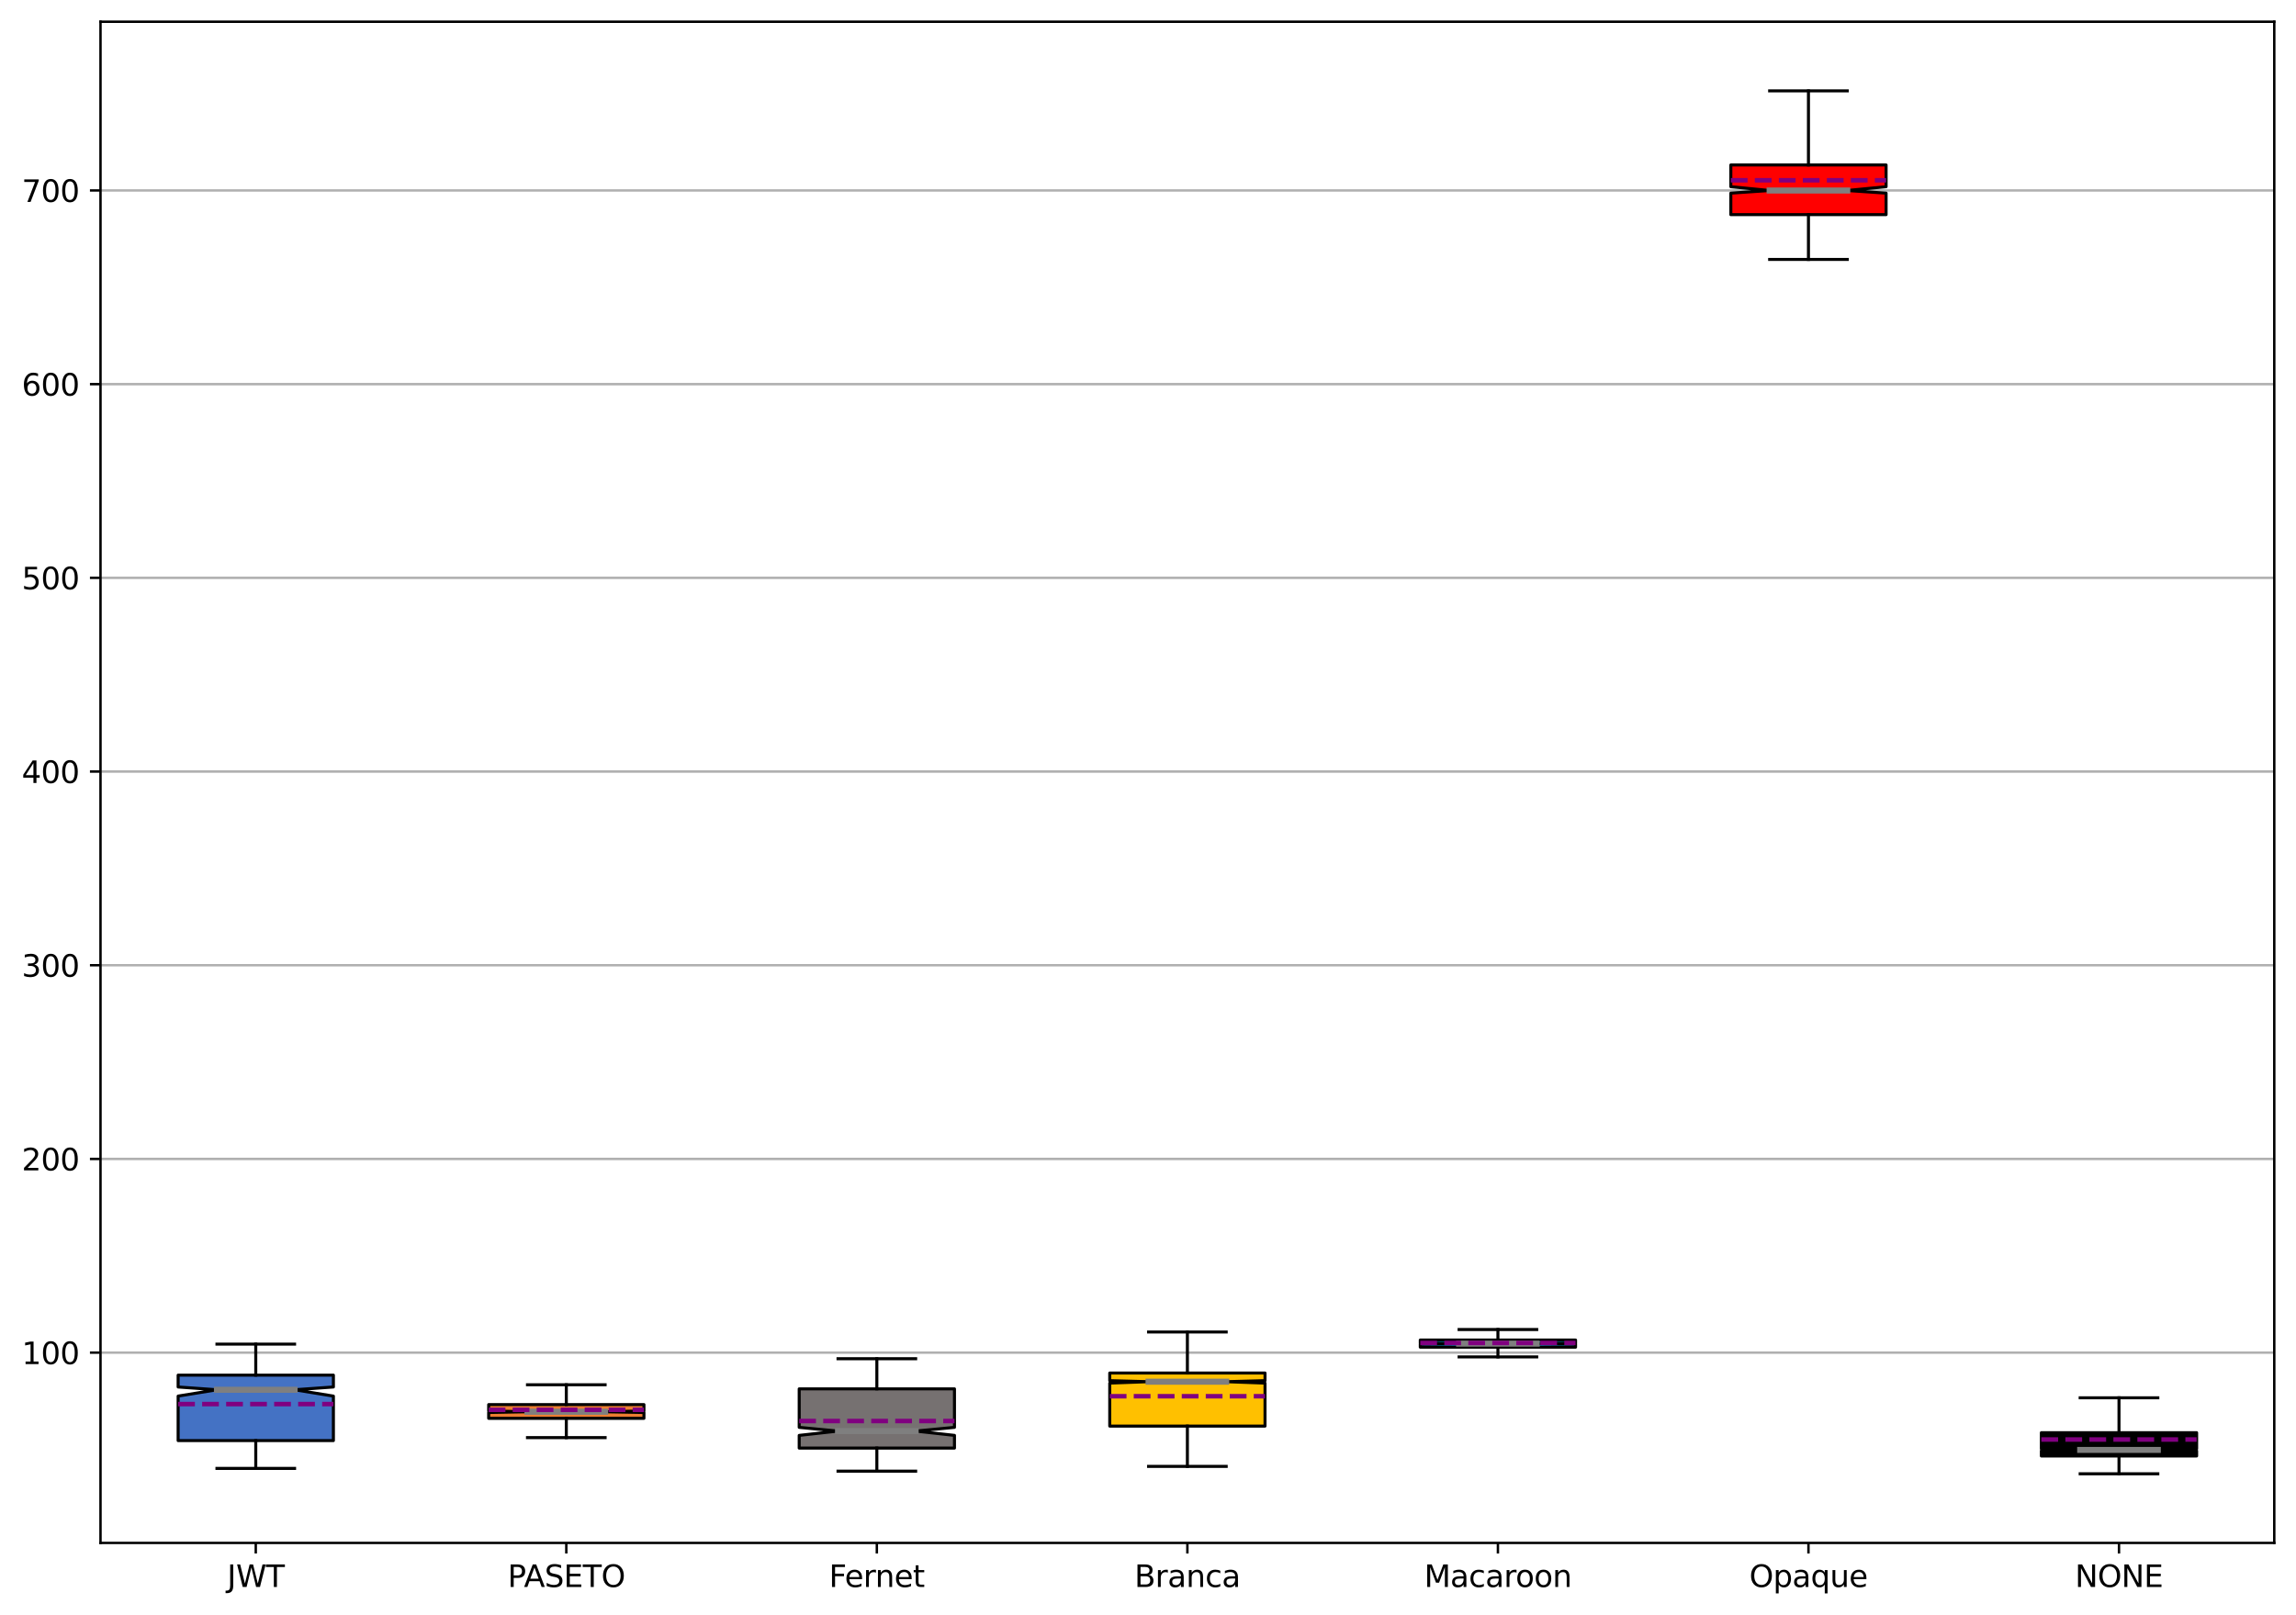 <?xml version="1.0" encoding="utf-8" standalone="no"?>
<!DOCTYPE svg PUBLIC "-//W3C//DTD SVG 1.1//EN"
  "http://www.w3.org/Graphics/SVG/1.1/DTD/svg11.dtd">
<svg xmlns:xlink="http://www.w3.org/1999/xlink" width="760.487pt" height="535.078pt" viewBox="0 0 760.487 535.078" xmlns="http://www.w3.org/2000/svg" version="1.1">
 <defs>
  <style type="text/css">*{stroke-linejoin: round; stroke-linecap: butt}</style>
 </defs>
 <g id="figure_1">
  <g id="patch_1">
   <path d="M 0 535.078 
L 760.487 535.078 
L 760.487 0 
L 0 0 
z
" style="fill: #ffffff"/>
  </g>
  <g id="axes_1">
   <g id="patch_2">
    <path d="M 33.288 511.2 
L 753.288 511.2 
L 753.288 7.2 
L 33.288 7.2 
z
" style="fill: #ffffff"/>
   </g>
   <g id="matplotlib.axis_1">
    <g id="xtick_1">
     <g id="line2d_1">
      <defs>
       <path id="m3f57f34676" d="M 0 0 
L 0 3.5 
" style="stroke: #000000; stroke-width: 0.8"/>
      </defs>
      <g>
       <use xlink:href="#m3f57f34676" x="84.716" y="511.2" style="stroke: #000000; stroke-width: 0.8"/>
      </g>
     </g>
     <g id="text_1">
      <!-- JWT -->
      <g transform="translate(75.243 525.798) scale(0.1 -0.1)">
       <defs>
        <path id="DejaVuSans-4a" d="M 628 4666 
L 1259 4666 
L 1259 325 
Q 1259 -519 939 -900 
Q 619 -1281 -91 -1281 
L -331 -1281 
L -331 -750 
L -134 -750 
Q 284 -750 456 -515 
Q 628 -281 628 325 
L 628 4666 
z
" transform="scale(0.016)"/>
        <path id="DejaVuSans-57" d="M 213 4666 
L 850 4666 
L 1831 722 
L 2809 4666 
L 3519 4666 
L 4500 722 
L 5478 4666 
L 6119 4666 
L 4947 0 
L 4153 0 
L 3169 4050 
L 2175 0 
L 1381 0 
L 213 4666 
z
" transform="scale(0.016)"/>
        <path id="DejaVuSans-54" d="M -19 4666 
L 3928 4666 
L 3928 4134 
L 2272 4134 
L 2272 0 
L 1638 0 
L 1638 4134 
L -19 4134 
L -19 4666 
z
" transform="scale(0.016)"/>
       </defs>
       <use xlink:href="#DejaVuSans-4a"/>
       <use xlink:href="#DejaVuSans-57" x="29.492"/>
       <use xlink:href="#DejaVuSans-54" x="128.369"/>
      </g>
     </g>
    </g>
    <g id="xtick_2">
     <g id="line2d_2">
      <g>
       <use xlink:href="#m3f57f34676" x="187.573" y="511.2" style="stroke: #000000; stroke-width: 0.8"/>
      </g>
     </g>
     <g id="text_2">
      <!-- PASETO -->
      <g transform="translate(168.133 525.798) scale(0.1 -0.1)">
       <defs>
        <path id="DejaVuSans-50" d="M 1259 4147 
L 1259 2394 
L 2053 2394 
Q 2494 2394 2734 2622 
Q 2975 2850 2975 3272 
Q 2975 3691 2734 3919 
Q 2494 4147 2053 4147 
L 1259 4147 
z
M 628 4666 
L 2053 4666 
Q 2838 4666 3239 4311 
Q 3641 3956 3641 3272 
Q 3641 2581 3239 2228 
Q 2838 1875 2053 1875 
L 1259 1875 
L 1259 0 
L 628 0 
L 628 4666 
z
" transform="scale(0.016)"/>
        <path id="DejaVuSans-41" d="M 2188 4044 
L 1331 1722 
L 3047 1722 
L 2188 4044 
z
M 1831 4666 
L 2547 4666 
L 4325 0 
L 3669 0 
L 3244 1197 
L 1141 1197 
L 716 0 
L 50 0 
L 1831 4666 
z
" transform="scale(0.016)"/>
        <path id="DejaVuSans-53" d="M 3425 4513 
L 3425 3897 
Q 3066 4069 2747 4153 
Q 2428 4238 2131 4238 
Q 1616 4238 1336 4038 
Q 1056 3838 1056 3469 
Q 1056 3159 1242 3001 
Q 1428 2844 1947 2747 
L 2328 2669 
Q 3034 2534 3370 2195 
Q 3706 1856 3706 1288 
Q 3706 609 3251 259 
Q 2797 -91 1919 -91 
Q 1588 -91 1214 -16 
Q 841 59 441 206 
L 441 856 
Q 825 641 1194 531 
Q 1563 422 1919 422 
Q 2459 422 2753 634 
Q 3047 847 3047 1241 
Q 3047 1584 2836 1778 
Q 2625 1972 2144 2069 
L 1759 2144 
Q 1053 2284 737 2584 
Q 422 2884 422 3419 
Q 422 4038 858 4394 
Q 1294 4750 2059 4750 
Q 2388 4750 2728 4690 
Q 3069 4631 3425 4513 
z
" transform="scale(0.016)"/>
        <path id="DejaVuSans-45" d="M 628 4666 
L 3578 4666 
L 3578 4134 
L 1259 4134 
L 1259 2753 
L 3481 2753 
L 3481 2222 
L 1259 2222 
L 1259 531 
L 3634 531 
L 3634 0 
L 628 0 
L 628 4666 
z
" transform="scale(0.016)"/>
        <path id="DejaVuSans-4f" d="M 2522 4238 
Q 1834 4238 1429 3725 
Q 1025 3213 1025 2328 
Q 1025 1447 1429 934 
Q 1834 422 2522 422 
Q 3209 422 3611 934 
Q 4013 1447 4013 2328 
Q 4013 3213 3611 3725 
Q 3209 4238 2522 4238 
z
M 2522 4750 
Q 3503 4750 4090 4092 
Q 4678 3434 4678 2328 
Q 4678 1225 4090 567 
Q 3503 -91 2522 -91 
Q 1538 -91 948 565 
Q 359 1222 359 2328 
Q 359 3434 948 4092 
Q 1538 4750 2522 4750 
z
" transform="scale(0.016)"/>
       </defs>
       <use xlink:href="#DejaVuSans-50"/>
       <use xlink:href="#DejaVuSans-41" x="53.928"/>
       <use xlink:href="#DejaVuSans-53" x="122.336"/>
       <use xlink:href="#DejaVuSans-45" x="185.812"/>
       <use xlink:href="#DejaVuSans-54" x="248.996"/>
       <use xlink:href="#DejaVuSans-4f" x="310.08"/>
      </g>
     </g>
    </g>
    <g id="xtick_3">
     <g id="line2d_3">
      <g>
       <use xlink:href="#m3f57f34676" x="290.43" y="511.2" style="stroke: #000000; stroke-width: 0.8"/>
      </g>
     </g>
     <g id="text_3">
      <!-- Fernet -->
      <g transform="translate(274.58 525.798) scale(0.1 -0.1)">
       <defs>
        <path id="DejaVuSans-46" d="M 628 4666 
L 3309 4666 
L 3309 4134 
L 1259 4134 
L 1259 2759 
L 3109 2759 
L 3109 2228 
L 1259 2228 
L 1259 0 
L 628 0 
L 628 4666 
z
" transform="scale(0.016)"/>
        <path id="DejaVuSans-65" d="M 3597 1894 
L 3597 1613 
L 953 1613 
Q 991 1019 1311 708 
Q 1631 397 2203 397 
Q 2534 397 2845 478 
Q 3156 559 3463 722 
L 3463 178 
Q 3153 47 2828 -22 
Q 2503 -91 2169 -91 
Q 1331 -91 842 396 
Q 353 884 353 1716 
Q 353 2575 817 3079 
Q 1281 3584 2069 3584 
Q 2775 3584 3186 3129 
Q 3597 2675 3597 1894 
z
M 3022 2063 
Q 3016 2534 2758 2815 
Q 2500 3097 2075 3097 
Q 1594 3097 1305 2825 
Q 1016 2553 972 2059 
L 3022 2063 
z
" transform="scale(0.016)"/>
        <path id="DejaVuSans-72" d="M 2631 2963 
Q 2534 3019 2420 3045 
Q 2306 3072 2169 3072 
Q 1681 3072 1420 2755 
Q 1159 2438 1159 1844 
L 1159 0 
L 581 0 
L 581 3500 
L 1159 3500 
L 1159 2956 
Q 1341 3275 1631 3429 
Q 1922 3584 2338 3584 
Q 2397 3584 2469 3576 
Q 2541 3569 2628 3553 
L 2631 2963 
z
" transform="scale(0.016)"/>
        <path id="DejaVuSans-6e" d="M 3513 2113 
L 3513 0 
L 2938 0 
L 2938 2094 
Q 2938 2591 2744 2837 
Q 2550 3084 2163 3084 
Q 1697 3084 1428 2787 
Q 1159 2491 1159 1978 
L 1159 0 
L 581 0 
L 581 3500 
L 1159 3500 
L 1159 2956 
Q 1366 3272 1645 3428 
Q 1925 3584 2291 3584 
Q 2894 3584 3203 3211 
Q 3513 2838 3513 2113 
z
" transform="scale(0.016)"/>
        <path id="DejaVuSans-74" d="M 1172 4494 
L 1172 3500 
L 2356 3500 
L 2356 3053 
L 1172 3053 
L 1172 1153 
Q 1172 725 1289 603 
Q 1406 481 1766 481 
L 2356 481 
L 2356 0 
L 1766 0 
Q 1100 0 847 248 
Q 594 497 594 1153 
L 594 3053 
L 172 3053 
L 172 3500 
L 594 3500 
L 594 4494 
L 1172 4494 
z
" transform="scale(0.016)"/>
       </defs>
       <use xlink:href="#DejaVuSans-46"/>
       <use xlink:href="#DejaVuSans-65" x="52.02"/>
       <use xlink:href="#DejaVuSans-72" x="113.543"/>
       <use xlink:href="#DejaVuSans-6e" x="152.906"/>
       <use xlink:href="#DejaVuSans-65" x="216.285"/>
       <use xlink:href="#DejaVuSans-74" x="277.809"/>
      </g>
     </g>
    </g>
    <g id="xtick_4">
     <g id="line2d_4">
      <g>
       <use xlink:href="#m3f57f34676" x="393.288" y="511.2" style="stroke: #000000; stroke-width: 0.8"/>
      </g>
     </g>
     <g id="text_4">
      <!-- Branca -->
      <g transform="translate(375.755 525.798) scale(0.1 -0.1)">
       <defs>
        <path id="DejaVuSans-42" d="M 1259 2228 
L 1259 519 
L 2272 519 
Q 2781 519 3026 730 
Q 3272 941 3272 1375 
Q 3272 1813 3026 2020 
Q 2781 2228 2272 2228 
L 1259 2228 
z
M 1259 4147 
L 1259 2741 
L 2194 2741 
Q 2656 2741 2882 2914 
Q 3109 3088 3109 3444 
Q 3109 3797 2882 3972 
Q 2656 4147 2194 4147 
L 1259 4147 
z
M 628 4666 
L 2241 4666 
Q 2963 4666 3353 4366 
Q 3744 4066 3744 3513 
Q 3744 3084 3544 2831 
Q 3344 2578 2956 2516 
Q 3422 2416 3680 2098 
Q 3938 1781 3938 1306 
Q 3938 681 3513 340 
Q 3088 0 2303 0 
L 628 0 
L 628 4666 
z
" transform="scale(0.016)"/>
        <path id="DejaVuSans-61" d="M 2194 1759 
Q 1497 1759 1228 1600 
Q 959 1441 959 1056 
Q 959 750 1161 570 
Q 1363 391 1709 391 
Q 2188 391 2477 730 
Q 2766 1069 2766 1631 
L 2766 1759 
L 2194 1759 
z
M 3341 1997 
L 3341 0 
L 2766 0 
L 2766 531 
Q 2569 213 2275 61 
Q 1981 -91 1556 -91 
Q 1019 -91 701 211 
Q 384 513 384 1019 
Q 384 1609 779 1909 
Q 1175 2209 1959 2209 
L 2766 2209 
L 2766 2266 
Q 2766 2663 2505 2880 
Q 2244 3097 1772 3097 
Q 1472 3097 1187 3025 
Q 903 2953 641 2809 
L 641 3341 
Q 956 3463 1253 3523 
Q 1550 3584 1831 3584 
Q 2591 3584 2966 3190 
Q 3341 2797 3341 1997 
z
" transform="scale(0.016)"/>
        <path id="DejaVuSans-63" d="M 3122 3366 
L 3122 2828 
Q 2878 2963 2633 3030 
Q 2388 3097 2138 3097 
Q 1578 3097 1268 2742 
Q 959 2388 959 1747 
Q 959 1106 1268 751 
Q 1578 397 2138 397 
Q 2388 397 2633 464 
Q 2878 531 3122 666 
L 3122 134 
Q 2881 22 2623 -34 
Q 2366 -91 2075 -91 
Q 1284 -91 818 406 
Q 353 903 353 1747 
Q 353 2603 823 3093 
Q 1294 3584 2113 3584 
Q 2378 3584 2631 3529 
Q 2884 3475 3122 3366 
z
" transform="scale(0.016)"/>
       </defs>
       <use xlink:href="#DejaVuSans-42"/>
       <use xlink:href="#DejaVuSans-72" x="68.604"/>
       <use xlink:href="#DejaVuSans-61" x="109.717"/>
       <use xlink:href="#DejaVuSans-6e" x="170.996"/>
       <use xlink:href="#DejaVuSans-63" x="234.375"/>
       <use xlink:href="#DejaVuSans-61" x="289.355"/>
      </g>
     </g>
    </g>
    <g id="xtick_5">
     <g id="line2d_5">
      <g>
       <use xlink:href="#m3f57f34676" x="496.145" y="511.2" style="stroke: #000000; stroke-width: 0.8"/>
      </g>
     </g>
     <g id="text_5">
      <!-- Macaroon -->
      <g transform="translate(471.723 525.798) scale(0.1 -0.1)">
       <defs>
        <path id="DejaVuSans-4d" d="M 628 4666 
L 1569 4666 
L 2759 1491 
L 3956 4666 
L 4897 4666 
L 4897 0 
L 4281 0 
L 4281 4097 
L 3078 897 
L 2444 897 
L 1241 4097 
L 1241 0 
L 628 0 
L 628 4666 
z
" transform="scale(0.016)"/>
        <path id="DejaVuSans-6f" d="M 1959 3097 
Q 1497 3097 1228 2736 
Q 959 2375 959 1747 
Q 959 1119 1226 758 
Q 1494 397 1959 397 
Q 2419 397 2687 759 
Q 2956 1122 2956 1747 
Q 2956 2369 2687 2733 
Q 2419 3097 1959 3097 
z
M 1959 3584 
Q 2709 3584 3137 3096 
Q 3566 2609 3566 1747 
Q 3566 888 3137 398 
Q 2709 -91 1959 -91 
Q 1206 -91 779 398 
Q 353 888 353 1747 
Q 353 2609 779 3096 
Q 1206 3584 1959 3584 
z
" transform="scale(0.016)"/>
       </defs>
       <use xlink:href="#DejaVuSans-4d"/>
       <use xlink:href="#DejaVuSans-61" x="86.279"/>
       <use xlink:href="#DejaVuSans-63" x="147.559"/>
       <use xlink:href="#DejaVuSans-61" x="202.539"/>
       <use xlink:href="#DejaVuSans-72" x="263.818"/>
       <use xlink:href="#DejaVuSans-6f" x="302.682"/>
       <use xlink:href="#DejaVuSans-6f" x="363.863"/>
       <use xlink:href="#DejaVuSans-6e" x="425.045"/>
      </g>
     </g>
    </g>
    <g id="xtick_6">
     <g id="line2d_6">
      <g>
       <use xlink:href="#m3f57f34676" x="599.002" y="511.2" style="stroke: #000000; stroke-width: 0.8"/>
      </g>
     </g>
     <g id="text_6">
      <!-- Opaque -->
      <g transform="translate(579.408 525.798) scale(0.1 -0.1)">
       <defs>
        <path id="DejaVuSans-70" d="M 1159 525 
L 1159 -1331 
L 581 -1331 
L 581 3500 
L 1159 3500 
L 1159 2969 
Q 1341 3281 1617 3432 
Q 1894 3584 2278 3584 
Q 2916 3584 3314 3078 
Q 3713 2572 3713 1747 
Q 3713 922 3314 415 
Q 2916 -91 2278 -91 
Q 1894 -91 1617 61 
Q 1341 213 1159 525 
z
M 3116 1747 
Q 3116 2381 2855 2742 
Q 2594 3103 2138 3103 
Q 1681 3103 1420 2742 
Q 1159 2381 1159 1747 
Q 1159 1113 1420 752 
Q 1681 391 2138 391 
Q 2594 391 2855 752 
Q 3116 1113 3116 1747 
z
" transform="scale(0.016)"/>
        <path id="DejaVuSans-71" d="M 947 1747 
Q 947 1113 1208 752 
Q 1469 391 1925 391 
Q 2381 391 2643 752 
Q 2906 1113 2906 1747 
Q 2906 2381 2643 2742 
Q 2381 3103 1925 3103 
Q 1469 3103 1208 2742 
Q 947 2381 947 1747 
z
M 2906 525 
Q 2725 213 2448 61 
Q 2172 -91 1784 -91 
Q 1150 -91 751 415 
Q 353 922 353 1747 
Q 353 2572 751 3078 
Q 1150 3584 1784 3584 
Q 2172 3584 2448 3432 
Q 2725 3281 2906 2969 
L 2906 3500 
L 3481 3500 
L 3481 -1331 
L 2906 -1331 
L 2906 525 
z
" transform="scale(0.016)"/>
        <path id="DejaVuSans-75" d="M 544 1381 
L 544 3500 
L 1119 3500 
L 1119 1403 
Q 1119 906 1312 657 
Q 1506 409 1894 409 
Q 2359 409 2629 706 
Q 2900 1003 2900 1516 
L 2900 3500 
L 3475 3500 
L 3475 0 
L 2900 0 
L 2900 538 
Q 2691 219 2414 64 
Q 2138 -91 1772 -91 
Q 1169 -91 856 284 
Q 544 659 544 1381 
z
M 1991 3584 
L 1991 3584 
z
" transform="scale(0.016)"/>
       </defs>
       <use xlink:href="#DejaVuSans-4f"/>
       <use xlink:href="#DejaVuSans-70" x="78.711"/>
       <use xlink:href="#DejaVuSans-61" x="142.188"/>
       <use xlink:href="#DejaVuSans-71" x="203.467"/>
       <use xlink:href="#DejaVuSans-75" x="266.943"/>
       <use xlink:href="#DejaVuSans-65" x="330.322"/>
      </g>
     </g>
    </g>
    <g id="xtick_7">
     <g id="line2d_7">
      <g>
       <use xlink:href="#m3f57f34676" x="701.859" y="511.2" style="stroke: #000000; stroke-width: 0.8"/>
      </g>
     </g>
     <g id="text_7">
      <!-- NONE -->
      <g transform="translate(687.282 525.798) scale(0.1 -0.1)">
       <defs>
        <path id="DejaVuSans-4e" d="M 628 4666 
L 1478 4666 
L 3547 763 
L 3547 4666 
L 4159 4666 
L 4159 0 
L 3309 0 
L 1241 3903 
L 1241 0 
L 628 0 
L 628 4666 
z
" transform="scale(0.016)"/>
       </defs>
       <use xlink:href="#DejaVuSans-4e"/>
       <use xlink:href="#DejaVuSans-4f" x="74.805"/>
       <use xlink:href="#DejaVuSans-4e" x="153.516"/>
       <use xlink:href="#DejaVuSans-45" x="228.32"/>
      </g>
     </g>
    </g>
   </g>
   <g id="matplotlib.axis_2">
    <g id="ytick_1">
     <g id="line2d_8">
      <path d="M 33.288 448.153 
L 753.288 448.153 
" clip-path="url(#peed295f02c)" style="fill: none; stroke: #b0b0b0; stroke-width: 0.8; stroke-linecap: square"/>
     </g>
     <g id="line2d_9">
      <defs>
       <path id="m01ea083c9d" d="M 0 0 
L -3.5 0 
" style="stroke: #000000; stroke-width: 0.8"/>
      </defs>
      <g>
       <use xlink:href="#m01ea083c9d" x="33.288" y="448.153" style="stroke: #000000; stroke-width: 0.8"/>
      </g>
     </g>
     <g id="text_8">
      <!-- 100 -->
      <g transform="translate(7.2 451.952) scale(0.1 -0.1)">
       <defs>
        <path id="DejaVuSans-31" d="M 794 531 
L 1825 531 
L 1825 4091 
L 703 3866 
L 703 4441 
L 1819 4666 
L 2450 4666 
L 2450 531 
L 3481 531 
L 3481 0 
L 794 0 
L 794 531 
z
" transform="scale(0.016)"/>
        <path id="DejaVuSans-30" d="M 2034 4250 
Q 1547 4250 1301 3770 
Q 1056 3291 1056 2328 
Q 1056 1369 1301 889 
Q 1547 409 2034 409 
Q 2525 409 2770 889 
Q 3016 1369 3016 2328 
Q 3016 3291 2770 3770 
Q 2525 4250 2034 4250 
z
M 2034 4750 
Q 2819 4750 3233 4129 
Q 3647 3509 3647 2328 
Q 3647 1150 3233 529 
Q 2819 -91 2034 -91 
Q 1250 -91 836 529 
Q 422 1150 422 2328 
Q 422 3509 836 4129 
Q 1250 4750 2034 4750 
z
" transform="scale(0.016)"/>
       </defs>
       <use xlink:href="#DejaVuSans-31"/>
       <use xlink:href="#DejaVuSans-30" x="63.623"/>
       <use xlink:href="#DejaVuSans-30" x="127.246"/>
      </g>
     </g>
    </g>
    <g id="ytick_2">
     <g id="line2d_10">
      <path d="M 33.288 383.977 
L 753.288 383.977 
" clip-path="url(#peed295f02c)" style="fill: none; stroke: #b0b0b0; stroke-width: 0.8; stroke-linecap: square"/>
     </g>
     <g id="line2d_11">
      <g>
       <use xlink:href="#m01ea083c9d" x="33.288" y="383.977" style="stroke: #000000; stroke-width: 0.8"/>
      </g>
     </g>
     <g id="text_9">
      <!-- 200 -->
      <g transform="translate(7.2 387.776) scale(0.1 -0.1)">
       <defs>
        <path id="DejaVuSans-32" d="M 1228 531 
L 3431 531 
L 3431 0 
L 469 0 
L 469 531 
Q 828 903 1448 1529 
Q 2069 2156 2228 2338 
Q 2531 2678 2651 2914 
Q 2772 3150 2772 3378 
Q 2772 3750 2511 3984 
Q 2250 4219 1831 4219 
Q 1534 4219 1204 4116 
Q 875 4013 500 3803 
L 500 4441 
Q 881 4594 1212 4672 
Q 1544 4750 1819 4750 
Q 2544 4750 2975 4387 
Q 3406 4025 3406 3419 
Q 3406 3131 3298 2873 
Q 3191 2616 2906 2266 
Q 2828 2175 2409 1742 
Q 1991 1309 1228 531 
z
" transform="scale(0.016)"/>
       </defs>
       <use xlink:href="#DejaVuSans-32"/>
       <use xlink:href="#DejaVuSans-30" x="63.623"/>
       <use xlink:href="#DejaVuSans-30" x="127.246"/>
      </g>
     </g>
    </g>
    <g id="ytick_3">
     <g id="line2d_12">
      <path d="M 33.288 319.801 
L 753.288 319.801 
" clip-path="url(#peed295f02c)" style="fill: none; stroke: #b0b0b0; stroke-width: 0.8; stroke-linecap: square"/>
     </g>
     <g id="line2d_13">
      <g>
       <use xlink:href="#m01ea083c9d" x="33.288" y="319.801" style="stroke: #000000; stroke-width: 0.8"/>
      </g>
     </g>
     <g id="text_10">
      <!-- 300 -->
      <g transform="translate(7.2 323.6) scale(0.1 -0.1)">
       <defs>
        <path id="DejaVuSans-33" d="M 2597 2516 
Q 3050 2419 3304 2112 
Q 3559 1806 3559 1356 
Q 3559 666 3084 287 
Q 2609 -91 1734 -91 
Q 1441 -91 1130 -33 
Q 819 25 488 141 
L 488 750 
Q 750 597 1062 519 
Q 1375 441 1716 441 
Q 2309 441 2620 675 
Q 2931 909 2931 1356 
Q 2931 1769 2642 2001 
Q 2353 2234 1838 2234 
L 1294 2234 
L 1294 2753 
L 1863 2753 
Q 2328 2753 2575 2939 
Q 2822 3125 2822 3475 
Q 2822 3834 2567 4026 
Q 2313 4219 1838 4219 
Q 1578 4219 1281 4162 
Q 984 4106 628 3988 
L 628 4550 
Q 988 4650 1302 4700 
Q 1616 4750 1894 4750 
Q 2613 4750 3031 4423 
Q 3450 4097 3450 3541 
Q 3450 3153 3228 2886 
Q 3006 2619 2597 2516 
z
" transform="scale(0.016)"/>
       </defs>
       <use xlink:href="#DejaVuSans-33"/>
       <use xlink:href="#DejaVuSans-30" x="63.623"/>
       <use xlink:href="#DejaVuSans-30" x="127.246"/>
      </g>
     </g>
    </g>
    <g id="ytick_4">
     <g id="line2d_14">
      <path d="M 33.288 255.625 
L 753.288 255.625 
" clip-path="url(#peed295f02c)" style="fill: none; stroke: #b0b0b0; stroke-width: 0.8; stroke-linecap: square"/>
     </g>
     <g id="line2d_15">
      <g>
       <use xlink:href="#m01ea083c9d" x="33.288" y="255.625" style="stroke: #000000; stroke-width: 0.8"/>
      </g>
     </g>
     <g id="text_11">
      <!-- 400 -->
      <g transform="translate(7.2 259.424) scale(0.1 -0.1)">
       <defs>
        <path id="DejaVuSans-34" d="M 2419 4116 
L 825 1625 
L 2419 1625 
L 2419 4116 
z
M 2253 4666 
L 3047 4666 
L 3047 1625 
L 3713 1625 
L 3713 1100 
L 3047 1100 
L 3047 0 
L 2419 0 
L 2419 1100 
L 313 1100 
L 313 1709 
L 2253 4666 
z
" transform="scale(0.016)"/>
       </defs>
       <use xlink:href="#DejaVuSans-34"/>
       <use xlink:href="#DejaVuSans-30" x="63.623"/>
       <use xlink:href="#DejaVuSans-30" x="127.246"/>
      </g>
     </g>
    </g>
    <g id="ytick_5">
     <g id="line2d_16">
      <path d="M 33.288 191.449 
L 753.288 191.449 
" clip-path="url(#peed295f02c)" style="fill: none; stroke: #b0b0b0; stroke-width: 0.8; stroke-linecap: square"/>
     </g>
     <g id="line2d_17">
      <g>
       <use xlink:href="#m01ea083c9d" x="33.288" y="191.449" style="stroke: #000000; stroke-width: 0.8"/>
      </g>
     </g>
     <g id="text_12">
      <!-- 500 -->
      <g transform="translate(7.2 195.248) scale(0.1 -0.1)">
       <defs>
        <path id="DejaVuSans-35" d="M 691 4666 
L 3169 4666 
L 3169 4134 
L 1269 4134 
L 1269 2991 
Q 1406 3038 1543 3061 
Q 1681 3084 1819 3084 
Q 2600 3084 3056 2656 
Q 3513 2228 3513 1497 
Q 3513 744 3044 326 
Q 2575 -91 1722 -91 
Q 1428 -91 1123 -41 
Q 819 9 494 109 
L 494 744 
Q 775 591 1075 516 
Q 1375 441 1709 441 
Q 2250 441 2565 725 
Q 2881 1009 2881 1497 
Q 2881 1984 2565 2268 
Q 2250 2553 1709 2553 
Q 1456 2553 1204 2497 
Q 953 2441 691 2322 
L 691 4666 
z
" transform="scale(0.016)"/>
       </defs>
       <use xlink:href="#DejaVuSans-35"/>
       <use xlink:href="#DejaVuSans-30" x="63.623"/>
       <use xlink:href="#DejaVuSans-30" x="127.246"/>
      </g>
     </g>
    </g>
    <g id="ytick_6">
     <g id="line2d_18">
      <path d="M 33.288 127.273 
L 753.288 127.273 
" clip-path="url(#peed295f02c)" style="fill: none; stroke: #b0b0b0; stroke-width: 0.8; stroke-linecap: square"/>
     </g>
     <g id="line2d_19">
      <g>
       <use xlink:href="#m01ea083c9d" x="33.288" y="127.273" style="stroke: #000000; stroke-width: 0.8"/>
      </g>
     </g>
     <g id="text_13">
      <!-- 600 -->
      <g transform="translate(7.2 131.072) scale(0.1 -0.1)">
       <defs>
        <path id="DejaVuSans-36" d="M 2113 2584 
Q 1688 2584 1439 2293 
Q 1191 2003 1191 1497 
Q 1191 994 1439 701 
Q 1688 409 2113 409 
Q 2538 409 2786 701 
Q 3034 994 3034 1497 
Q 3034 2003 2786 2293 
Q 2538 2584 2113 2584 
z
M 3366 4563 
L 3366 3988 
Q 3128 4100 2886 4159 
Q 2644 4219 2406 4219 
Q 1781 4219 1451 3797 
Q 1122 3375 1075 2522 
Q 1259 2794 1537 2939 
Q 1816 3084 2150 3084 
Q 2853 3084 3261 2657 
Q 3669 2231 3669 1497 
Q 3669 778 3244 343 
Q 2819 -91 2113 -91 
Q 1303 -91 875 529 
Q 447 1150 447 2328 
Q 447 3434 972 4092 
Q 1497 4750 2381 4750 
Q 2619 4750 2861 4703 
Q 3103 4656 3366 4563 
z
" transform="scale(0.016)"/>
       </defs>
       <use xlink:href="#DejaVuSans-36"/>
       <use xlink:href="#DejaVuSans-30" x="63.623"/>
       <use xlink:href="#DejaVuSans-30" x="127.246"/>
      </g>
     </g>
    </g>
    <g id="ytick_7">
     <g id="line2d_20">
      <path d="M 33.288 63.097 
L 753.288 63.097 
" clip-path="url(#peed295f02c)" style="fill: none; stroke: #b0b0b0; stroke-width: 0.8; stroke-linecap: square"/>
     </g>
     <g id="line2d_21">
      <g>
       <use xlink:href="#m01ea083c9d" x="33.288" y="63.097" style="stroke: #000000; stroke-width: 0.8"/>
      </g>
     </g>
     <g id="text_14">
      <!-- 700 -->
      <g transform="translate(7.2 66.896) scale(0.1 -0.1)">
       <defs>
        <path id="DejaVuSans-37" d="M 525 4666 
L 3525 4666 
L 3525 4397 
L 1831 0 
L 1172 0 
L 2766 4134 
L 525 4134 
L 525 4666 
z
" transform="scale(0.016)"/>
       </defs>
       <use xlink:href="#DejaVuSans-37"/>
       <use xlink:href="#DejaVuSans-30" x="63.623"/>
       <use xlink:href="#DejaVuSans-30" x="127.246"/>
      </g>
     </g>
    </g>
   </g>
   <g id="patch_3">
    <path d="M 59.002 477.294 
L 110.43 477.294 
L 110.43 462.55 
L 97.573 460.455 
L 110.43 459.534 
L 110.43 455.609 
L 59.002 455.609 
L 59.002 459.534 
L 71.859 460.455 
L 59.002 462.55 
L 59.002 477.294 
z
" clip-path="url(#peed295f02c)" style="fill: #4472c4; stroke: #000000; stroke-linejoin: miter"/>
   </g>
   <g id="line2d_22">
    <path d="M 84.716 477.294 
L 84.716 486.511 
" clip-path="url(#peed295f02c)" style="fill: none; stroke: #000000; stroke-linecap: square"/>
   </g>
   <g id="line2d_23">
    <path d="M 84.716 455.609 
L 84.716 445.324 
" clip-path="url(#peed295f02c)" style="fill: none; stroke: #000000; stroke-linecap: square"/>
   </g>
   <g id="line2d_24">
    <path d="M 71.859 486.511 
L 97.573 486.511 
" clip-path="url(#peed295f02c)" style="fill: none; stroke: #000000; stroke-linecap: square"/>
   </g>
   <g id="line2d_25">
    <path d="M 71.859 445.324 
L 97.573 445.324 
" clip-path="url(#peed295f02c)" style="fill: none; stroke: #000000; stroke-linecap: square"/>
   </g>
   <g id="patch_4">
    <path d="M 161.859 469.917 
L 213.287 469.917 
L 213.287 467.986 
L 200.43 467.746 
L 213.287 467.473 
L 213.287 465.369 
L 161.859 465.369 
L 161.859 467.473 
L 174.716 467.746 
L 161.859 467.986 
L 161.859 469.917 
z
" clip-path="url(#peed295f02c)" style="fill: #ed7d31; stroke: #000000; stroke-linejoin: miter"/>
   </g>
   <g id="line2d_26">
    <path d="M 187.573 469.917 
L 187.573 476.31 
" clip-path="url(#peed295f02c)" style="fill: none; stroke: #000000; stroke-linecap: square"/>
   </g>
   <g id="line2d_27">
    <path d="M 187.573 465.369 
L 187.573 458.803 
" clip-path="url(#peed295f02c)" style="fill: none; stroke: #000000; stroke-linecap: square"/>
   </g>
   <g id="line2d_28">
    <path d="M 174.716 476.31 
L 200.43 476.31 
" clip-path="url(#peed295f02c)" style="fill: none; stroke: #000000; stroke-linecap: square"/>
   </g>
   <g id="line2d_29">
    <path d="M 174.716 458.803 
L 200.43 458.803 
" clip-path="url(#peed295f02c)" style="fill: none; stroke: #000000; stroke-linecap: square"/>
   </g>
   <g id="patch_5">
    <path d="M 264.716 479.779 
L 316.145 479.779 
L 316.145 475.568 
L 303.288 474.142 
L 316.145 472.91 
L 316.145 460.154 
L 264.716 460.154 
L 264.716 472.91 
L 277.573 474.142 
L 264.716 475.568 
L 264.716 479.779 
z
" clip-path="url(#peed295f02c)" style="fill: #767171; stroke: #000000; stroke-linejoin: miter"/>
   </g>
   <g id="line2d_30">
    <path d="M 290.43 479.779 
L 290.43 487.421 
" clip-path="url(#peed295f02c)" style="fill: none; stroke: #000000; stroke-linecap: square"/>
   </g>
   <g id="line2d_31">
    <path d="M 290.43 460.154 
L 290.43 450.165 
" clip-path="url(#peed295f02c)" style="fill: none; stroke: #000000; stroke-linecap: square"/>
   </g>
   <g id="line2d_32">
    <path d="M 277.573 487.421 
L 303.288 487.421 
" clip-path="url(#peed295f02c)" style="fill: none; stroke: #000000; stroke-linecap: square"/>
   </g>
   <g id="line2d_33">
    <path d="M 277.573 450.165 
L 303.288 450.165 
" clip-path="url(#peed295f02c)" style="fill: none; stroke: #000000; stroke-linecap: square"/>
   </g>
   <g id="patch_6">
    <path d="M 367.573 472.494 
L 419.002 472.494 
L 419.002 458.247 
L 406.145 457.777 
L 419.002 457.434 
L 419.002 454.908 
L 367.573 454.908 
L 367.573 457.434 
L 380.43 457.777 
L 367.573 458.247 
L 367.573 472.494 
z
" clip-path="url(#peed295f02c)" style="fill: #ffc000; stroke: #000000; stroke-linejoin: miter"/>
   </g>
   <g id="line2d_34">
    <path d="M 393.288 472.494 
L 393.288 485.838 
" clip-path="url(#peed295f02c)" style="fill: none; stroke: #000000; stroke-linecap: square"/>
   </g>
   <g id="line2d_35">
    <path d="M 393.288 454.908 
L 393.288 441.314 
" clip-path="url(#peed295f02c)" style="fill: none; stroke: #000000; stroke-linecap: square"/>
   </g>
   <g id="line2d_36">
    <path d="M 380.43 485.838 
L 406.145 485.838 
" clip-path="url(#peed295f02c)" style="fill: none; stroke: #000000; stroke-linecap: square"/>
   </g>
   <g id="line2d_37">
    <path d="M 380.43 441.314 
L 406.145 441.314 
" clip-path="url(#peed295f02c)" style="fill: none; stroke: #000000; stroke-linecap: square"/>
   </g>
   <g id="patch_7">
    <path d="M 470.43 446.34 
L 521.859 446.34 
L 521.859 445.288 
L 509.002 445.174 
L 521.859 445.031 
L 521.859 443.978 
L 470.43 443.978 
L 470.43 445.031 
L 483.288 445.174 
L 470.43 445.288 
L 470.43 446.34 
z
" clip-path="url(#peed295f02c)" style="fill: #00b0f0; stroke: #000000; stroke-linejoin: miter"/>
   </g>
   <g id="line2d_38">
    <path d="M 496.145 446.34 
L 496.145 449.572 
" clip-path="url(#peed295f02c)" style="fill: none; stroke: #000000; stroke-linecap: square"/>
   </g>
   <g id="line2d_39">
    <path d="M 496.145 443.978 
L 496.145 440.493 
" clip-path="url(#peed295f02c)" style="fill: none; stroke: #000000; stroke-linecap: square"/>
   </g>
   <g id="line2d_40">
    <path d="M 483.288 449.572 
L 509.002 449.572 
" clip-path="url(#peed295f02c)" style="fill: none; stroke: #000000; stroke-linecap: square"/>
   </g>
   <g id="line2d_41">
    <path d="M 483.288 440.493 
L 509.002 440.493 
" clip-path="url(#peed295f02c)" style="fill: none; stroke: #000000; stroke-linecap: square"/>
   </g>
   <g id="patch_8">
    <path d="M 573.288 71.115 
L 624.716 71.115 
L 624.716 63.988 
L 611.859 63.118 
L 624.716 61.861 
L 624.716 54.656 
L 573.288 54.656 
L 573.288 61.861 
L 586.145 63.118 
L 573.288 63.988 
L 573.288 71.115 
z
" clip-path="url(#peed295f02c)" style="fill: #ff0000; stroke: #000000; stroke-linejoin: miter"/>
   </g>
   <g id="line2d_42">
    <path d="M 599.002 71.115 
L 599.002 85.954 
" clip-path="url(#peed295f02c)" style="fill: none; stroke: #000000; stroke-linecap: square"/>
   </g>
   <g id="line2d_43">
    <path d="M 599.002 54.656 
L 599.002 30.109 
" clip-path="url(#peed295f02c)" style="fill: none; stroke: #000000; stroke-linecap: square"/>
   </g>
   <g id="line2d_44">
    <path d="M 586.145 85.954 
L 611.859 85.954 
" clip-path="url(#peed295f02c)" style="fill: none; stroke: #000000; stroke-linecap: square"/>
   </g>
   <g id="line2d_45">
    <path d="M 586.145 30.109 
L 611.859 30.109 
" clip-path="url(#peed295f02c)" style="fill: none; stroke: #000000; stroke-linecap: square"/>
   </g>
   <g id="patch_9">
    <path d="M 676.145 482.395 
L 727.573 482.395 
L 727.573 480.662 
L 714.716 480.386 
L 727.573 480.012 
L 727.573 474.67 
L 676.145 474.67 
L 676.145 480.012 
L 689.002 480.386 
L 676.145 480.662 
L 676.145 482.395 
z
" clip-path="url(#peed295f02c)" style="stroke: #000000; stroke-linejoin: miter"/>
   </g>
   <g id="line2d_46">
    <path d="M 701.859 482.395 
L 701.859 488.291 
" clip-path="url(#peed295f02c)" style="fill: none; stroke: #000000; stroke-linecap: square"/>
   </g>
   <g id="line2d_47">
    <path d="M 701.859 474.67 
L 701.859 463.12 
" clip-path="url(#peed295f02c)" style="fill: none; stroke: #000000; stroke-linecap: square"/>
   </g>
   <g id="line2d_48">
    <path d="M 689.002 488.291 
L 714.716 488.291 
" clip-path="url(#peed295f02c)" style="fill: none; stroke: #000000; stroke-linecap: square"/>
   </g>
   <g id="line2d_49">
    <path d="M 689.002 463.12 
L 714.716 463.12 
" clip-path="url(#peed295f02c)" style="fill: none; stroke: #000000; stroke-linecap: square"/>
   </g>
   <g id="line2d_50">
    <path d="M 71.859 460.455 
L 97.573 460.455 
" clip-path="url(#peed295f02c)" style="fill: none; stroke: #7f7f7f; stroke-width: 2; stroke-linecap: square"/>
   </g>
   <g id="line2d_51">
    <path d="M 59.002 465.2 
L 110.43 465.2 
" clip-path="url(#peed295f02c)" style="fill: none; stroke-dasharray: 5.55,2.4; stroke-dashoffset: 0; stroke: #800080; stroke-width: 1.5"/>
   </g>
   <g id="line2d_52">
    <path d="M 174.716 467.746 
L 200.43 467.746 
" clip-path="url(#peed295f02c)" style="fill: none; stroke: #7f7f7f; stroke-width: 2; stroke-linecap: square"/>
   </g>
   <g id="line2d_53">
    <path d="M 161.859 467.101 
L 213.287 467.101 
" clip-path="url(#peed295f02c)" style="fill: none; stroke-dasharray: 5.55,2.4; stroke-dashoffset: 0; stroke: #800080; stroke-width: 1.5"/>
   </g>
   <g id="line2d_54">
    <path d="M 277.573 474.142 
L 303.288 474.142 
" clip-path="url(#peed295f02c)" style="fill: none; stroke: #7f7f7f; stroke-width: 2; stroke-linecap: square"/>
   </g>
   <g id="line2d_55">
    <path d="M 264.716 470.812 
L 316.145 470.812 
" clip-path="url(#peed295f02c)" style="fill: none; stroke-dasharray: 5.55,2.4; stroke-dashoffset: 0; stroke: #800080; stroke-width: 1.5"/>
   </g>
   <g id="line2d_56">
    <path d="M 380.43 457.777 
L 406.145 457.777 
" clip-path="url(#peed295f02c)" style="fill: none; stroke: #7f7f7f; stroke-width: 2; stroke-linecap: square"/>
   </g>
   <g id="line2d_57">
    <path d="M 367.573 462.602 
L 419.002 462.602 
" clip-path="url(#peed295f02c)" style="fill: none; stroke-dasharray: 5.55,2.4; stroke-dashoffset: 0; stroke: #800080; stroke-width: 1.5"/>
   </g>
   <g id="line2d_58">
    <path d="M 483.288 445.174 
L 509.002 445.174 
" clip-path="url(#peed295f02c)" style="fill: none; stroke: #7f7f7f; stroke-width: 2; stroke-linecap: square"/>
   </g>
   <g id="line2d_59">
    <path d="M 470.43 444.956 
L 521.859 444.956 
" clip-path="url(#peed295f02c)" style="fill: none; stroke-dasharray: 5.55,2.4; stroke-dashoffset: 0; stroke: #800080; stroke-width: 1.5"/>
   </g>
   <g id="line2d_60">
    <path d="M 586.145 63.118 
L 611.859 63.118 
" clip-path="url(#peed295f02c)" style="fill: none; stroke: #7f7f7f; stroke-width: 2; stroke-linecap: square"/>
   </g>
   <g id="line2d_61">
    <path d="M 573.288 59.722 
L 624.716 59.722 
" clip-path="url(#peed295f02c)" style="fill: none; stroke-dasharray: 5.55,2.4; stroke-dashoffset: 0; stroke: #800080; stroke-width: 1.5"/>
   </g>
   <g id="line2d_62">
    <path d="M 689.002 480.386 
L 714.716 480.386 
" clip-path="url(#peed295f02c)" style="fill: none; stroke: #7f7f7f; stroke-width: 2; stroke-linecap: square"/>
   </g>
   <g id="line2d_63">
    <path d="M 676.145 476.927 
L 727.573 476.927 
" clip-path="url(#peed295f02c)" style="fill: none; stroke-dasharray: 5.55,2.4; stroke-dashoffset: 0; stroke: #800080; stroke-width: 1.5"/>
   </g>
   <g id="patch_10">
    <path d="M 33.288 511.2 
L 33.288 7.2 
" style="fill: none; stroke: #000000; stroke-width: 0.8; stroke-linejoin: miter; stroke-linecap: square"/>
   </g>
   <g id="patch_11">
    <path d="M 753.288 511.2 
L 753.288 7.2 
" style="fill: none; stroke: #000000; stroke-width: 0.8; stroke-linejoin: miter; stroke-linecap: square"/>
   </g>
   <g id="patch_12">
    <path d="M 33.288 511.2 
L 753.288 511.2 
" style="fill: none; stroke: #000000; stroke-width: 0.8; stroke-linejoin: miter; stroke-linecap: square"/>
   </g>
   <g id="patch_13">
    <path d="M 33.288 7.2 
L 753.288 7.2 
" style="fill: none; stroke: #000000; stroke-width: 0.8; stroke-linejoin: miter; stroke-linecap: square"/>
   </g>
  </g>
 </g>
 <defs>
  <clipPath id="peed295f02c">
   <rect x="33.288" y="7.2" width="720" height="504"/>
  </clipPath>
 </defs>
</svg>
